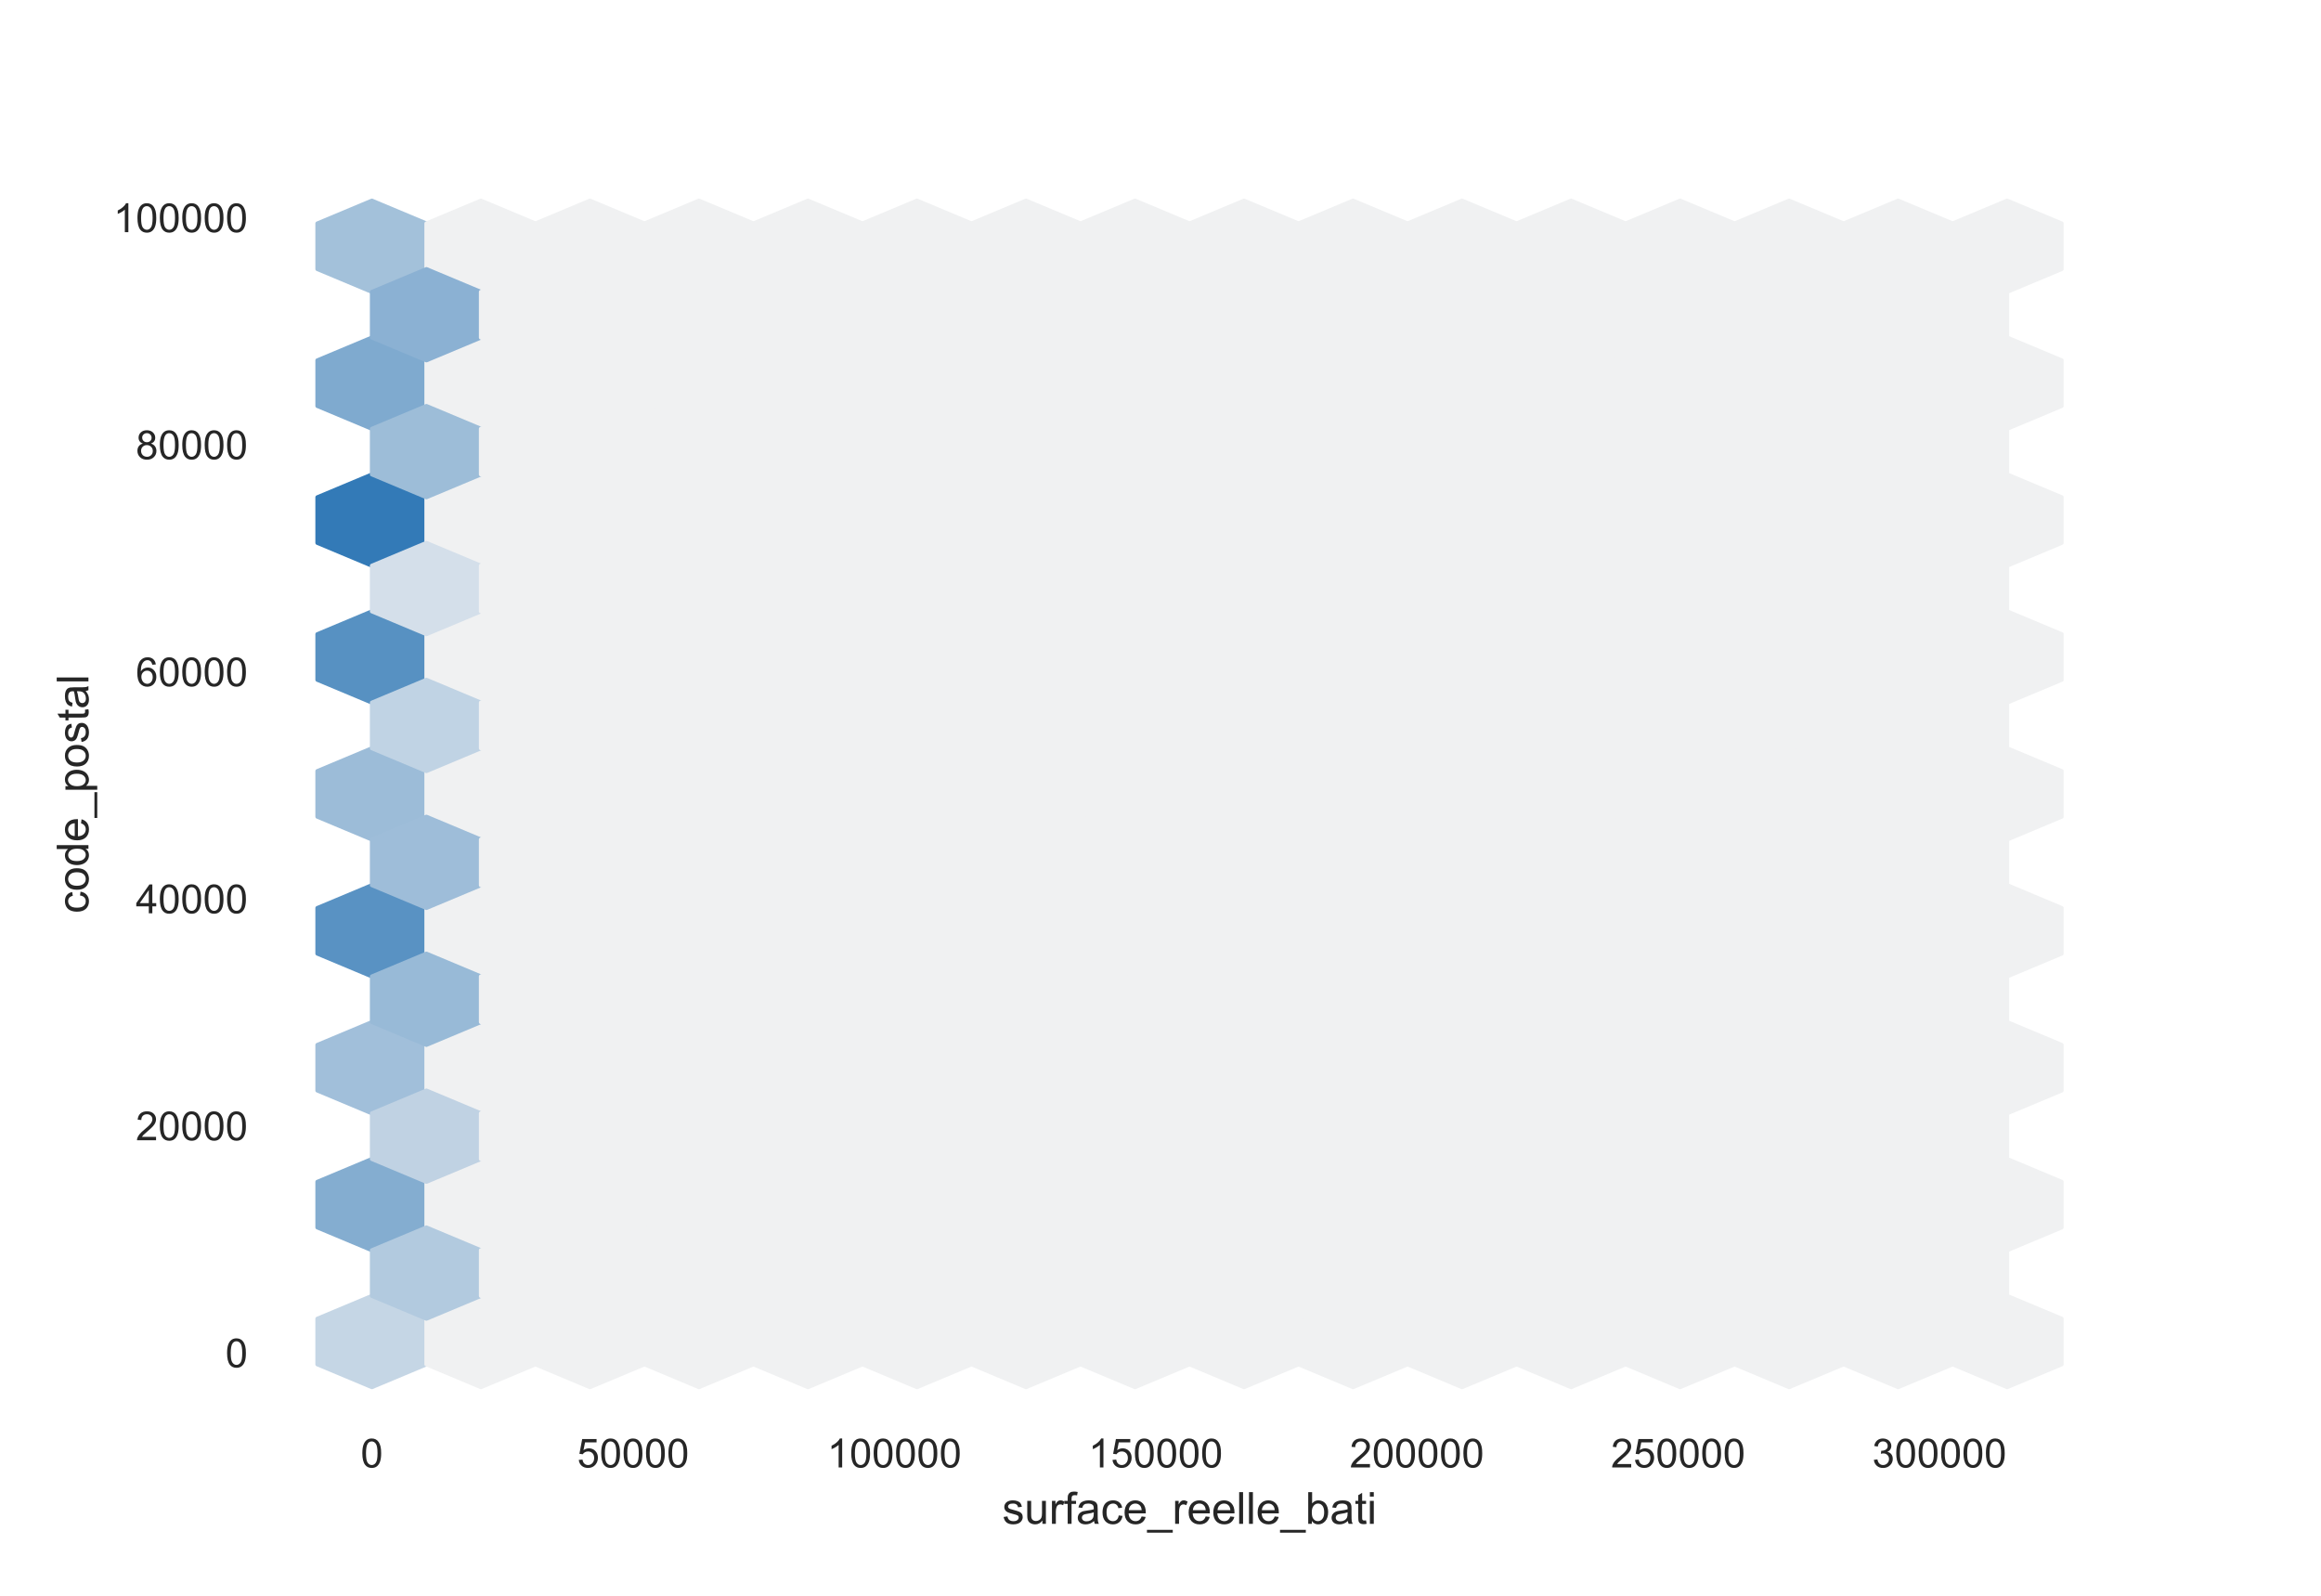 <?xml version="1.0" encoding="utf-8" standalone="no"?>
<!DOCTYPE svg PUBLIC "-//W3C//DTD SVG 1.1//EN"
  "http://www.w3.org/Graphics/SVG/1.1/DTD/svg11.dtd">
<!-- Created with matplotlib (https://matplotlib.org/) -->
<svg height="396pt" version="1.1" viewBox="0 0 576 396" width="576pt" xmlns="http://www.w3.org/2000/svg" xmlns:xlink="http://www.w3.org/1999/xlink">
 <defs>
  <style type="text/css">*{stroke-linecap:butt;stroke-linejoin:round;}</style>
 </defs>
 <g id="figure_1">
  <g id="patch_1">
   <path d="M 0 396 
L 576 396 
L 576 0 
L 0 0 
z
" style="fill:#ffffff;"/>
  </g>
  <g id="axes_1">
   <g id="patch_2">
    <path d="M 72 346.5 
L 518.4 346.5 
L 518.4 47.52 
L 72 47.52 
z
" style="fill:#ffffff;"/>
   </g>
   <g id="matplotlib.axis_1">
    <g id="xtick_1">
     <g id="text_1">
      <!-- 0 -->
      <g style="fill:#262626;" transform="translate(89.509 364.158)scale(0.1 -0.1)">
       <defs>
        <path d="M 4.156 35.297 
Q 4.156 48 6.766 55.734 
Q 9.375 63.484 14.516 67.672 
Q 19.672 71.875 27.484 71.875 
Q 33.25 71.875 37.594 69.547 
Q 41.938 67.234 44.766 62.859 
Q 47.609 58.5 49.219 52.219 
Q 50.828 45.953 50.828 35.297 
Q 50.828 22.703 48.234 14.969 
Q 45.656 7.234 40.5 3 
Q 35.359 -1.219 27.484 -1.219 
Q 17.141 -1.219 11.234 6.203 
Q 4.156 15.141 4.156 35.297 
z
M 13.188 35.297 
Q 13.188 17.672 17.312 11.828 
Q 21.438 6 27.484 6 
Q 33.547 6 37.672 11.859 
Q 41.797 17.719 41.797 35.297 
Q 41.797 52.984 37.672 58.781 
Q 33.547 64.594 27.391 64.594 
Q 21.344 64.594 17.719 59.469 
Q 13.188 52.938 13.188 35.297 
z
" id="ArialMT-48"/>
       </defs>
       <use xlink:href="#ArialMT-48"/>
      </g>
     </g>
    </g>
    <g id="xtick_2">
     <g id="text_2">
      <!-- 50000 -->
      <g style="fill:#262626;" transform="translate(143.223 364.158)scale(0.1 -0.1)">
       <defs>
        <path d="M 4.156 18.75 
L 13.375 19.531 
Q 14.406 12.797 18.141 9.391 
Q 21.875 6 27.156 6 
Q 33.5 6 37.891 10.781 
Q 42.281 15.578 42.281 23.484 
Q 42.281 31 38.062 35.344 
Q 33.844 39.703 27 39.703 
Q 22.75 39.703 19.328 37.766 
Q 15.922 35.844 13.969 32.766 
L 5.719 33.844 
L 12.641 70.609 
L 48.25 70.609 
L 48.25 62.203 
L 19.672 62.203 
L 15.828 42.969 
Q 22.266 47.469 29.344 47.469 
Q 38.719 47.469 45.156 40.969 
Q 51.609 34.469 51.609 24.266 
Q 51.609 14.547 45.953 7.469 
Q 39.062 -1.219 27.156 -1.219 
Q 17.391 -1.219 11.203 4.25 
Q 5.031 9.719 4.156 18.75 
z
" id="ArialMT-53"/>
       </defs>
       <use xlink:href="#ArialMT-53"/>
       <use x="55.615" xlink:href="#ArialMT-48"/>
       <use x="111.23" xlink:href="#ArialMT-48"/>
       <use x="166.846" xlink:href="#ArialMT-48"/>
       <use x="222.461" xlink:href="#ArialMT-48"/>
      </g>
     </g>
    </g>
    <g id="xtick_3">
     <g id="text_3">
      <!-- 100000 -->
      <g style="fill:#262626;" transform="translate(205.277 364.158)scale(0.1 -0.1)">
       <defs>
        <path d="M 37.25 0 
L 28.469 0 
L 28.469 56 
Q 25.297 52.984 20.141 49.953 
Q 14.984 46.922 10.891 45.406 
L 10.891 53.906 
Q 18.266 57.375 23.781 62.297 
Q 29.297 67.234 31.594 71.875 
L 37.25 71.875 
z
" id="ArialMT-49"/>
       </defs>
       <use xlink:href="#ArialMT-49"/>
       <use x="55.615" xlink:href="#ArialMT-48"/>
       <use x="111.23" xlink:href="#ArialMT-48"/>
       <use x="166.846" xlink:href="#ArialMT-48"/>
       <use x="222.461" xlink:href="#ArialMT-48"/>
       <use x="278.076" xlink:href="#ArialMT-48"/>
      </g>
     </g>
    </g>
    <g id="xtick_4">
     <g id="text_4">
      <!-- 150000 -->
      <g style="fill:#262626;" transform="translate(270.113 364.158)scale(0.1 -0.1)">
       <use xlink:href="#ArialMT-49"/>
       <use x="55.615" xlink:href="#ArialMT-53"/>
       <use x="111.23" xlink:href="#ArialMT-48"/>
       <use x="166.846" xlink:href="#ArialMT-48"/>
       <use x="222.461" xlink:href="#ArialMT-48"/>
       <use x="278.076" xlink:href="#ArialMT-48"/>
      </g>
     </g>
    </g>
    <g id="xtick_5">
     <g id="text_5">
      <!-- 200000 -->
      <g style="fill:#262626;" transform="translate(334.948 364.158)scale(0.1 -0.1)">
       <defs>
        <path d="M 50.344 8.453 
L 50.344 0 
L 3.031 0 
Q 2.938 3.172 4.047 6.109 
Q 5.859 10.938 9.828 15.625 
Q 13.812 20.312 21.344 26.469 
Q 33.016 36.031 37.109 41.625 
Q 41.219 47.219 41.219 52.203 
Q 41.219 57.422 37.469 61 
Q 33.734 64.594 27.734 64.594 
Q 21.391 64.594 17.578 60.781 
Q 13.766 56.984 13.719 50.25 
L 4.688 51.172 
Q 5.609 61.281 11.656 66.578 
Q 17.719 71.875 27.938 71.875 
Q 38.234 71.875 44.234 66.156 
Q 50.25 60.453 50.25 52 
Q 50.25 47.703 48.484 43.547 
Q 46.734 39.406 42.656 34.812 
Q 38.578 30.219 29.109 22.219 
Q 21.188 15.578 18.938 13.203 
Q 16.703 10.844 15.234 8.453 
z
" id="ArialMT-50"/>
       </defs>
       <use xlink:href="#ArialMT-50"/>
       <use x="55.615" xlink:href="#ArialMT-48"/>
       <use x="111.23" xlink:href="#ArialMT-48"/>
       <use x="166.846" xlink:href="#ArialMT-48"/>
       <use x="222.461" xlink:href="#ArialMT-48"/>
       <use x="278.076" xlink:href="#ArialMT-48"/>
      </g>
     </g>
    </g>
    <g id="xtick_6">
     <g id="text_6">
      <!-- 250000 -->
      <g style="fill:#262626;" transform="translate(399.783 364.158)scale(0.1 -0.1)">
       <use xlink:href="#ArialMT-50"/>
       <use x="55.615" xlink:href="#ArialMT-53"/>
       <use x="111.23" xlink:href="#ArialMT-48"/>
       <use x="166.846" xlink:href="#ArialMT-48"/>
       <use x="222.461" xlink:href="#ArialMT-48"/>
       <use x="278.076" xlink:href="#ArialMT-48"/>
      </g>
     </g>
    </g>
    <g id="xtick_7">
     <g id="text_7">
      <!-- 300000 -->
      <g style="fill:#262626;" transform="translate(464.618 364.158)scale(0.1 -0.1)">
       <defs>
        <path d="M 4.203 18.891 
L 12.984 20.062 
Q 14.5 12.594 18.141 9.297 
Q 21.781 6 27 6 
Q 33.203 6 37.469 10.297 
Q 41.75 14.594 41.75 20.953 
Q 41.75 27 37.797 30.922 
Q 33.844 34.859 27.734 34.859 
Q 25.25 34.859 21.531 33.891 
L 22.516 41.609 
Q 23.391 41.5 23.922 41.5 
Q 29.547 41.5 34.031 44.422 
Q 38.531 47.359 38.531 53.469 
Q 38.531 58.297 35.25 61.469 
Q 31.984 64.656 26.812 64.656 
Q 21.688 64.656 18.266 61.422 
Q 14.844 58.203 13.875 51.766 
L 5.078 53.328 
Q 6.688 62.156 12.391 67.016 
Q 18.109 71.875 26.609 71.875 
Q 32.469 71.875 37.391 69.359 
Q 42.328 66.844 44.938 62.5 
Q 47.562 58.156 47.562 53.266 
Q 47.562 48.641 45.062 44.828 
Q 42.578 41.016 37.703 38.766 
Q 44.047 37.312 47.562 32.688 
Q 51.078 28.078 51.078 21.141 
Q 51.078 11.766 44.234 5.25 
Q 37.406 -1.266 26.953 -1.266 
Q 17.531 -1.266 11.297 4.344 
Q 5.078 9.969 4.203 18.891 
z
" id="ArialMT-51"/>
       </defs>
       <use xlink:href="#ArialMT-51"/>
       <use x="55.615" xlink:href="#ArialMT-48"/>
       <use x="111.23" xlink:href="#ArialMT-48"/>
       <use x="166.846" xlink:href="#ArialMT-48"/>
       <use x="222.461" xlink:href="#ArialMT-48"/>
       <use x="278.076" xlink:href="#ArialMT-48"/>
      </g>
     </g>
    </g>
    <g id="text_8">
     <!-- surface_reelle_bati -->
     <g style="fill:#262626;" transform="translate(248.73 378.153)scale(0.11 -0.11)">
      <defs>
       <path d="M 3.078 15.484 
L 11.766 16.844 
Q 12.5 11.625 15.844 8.844 
Q 19.188 6.062 25.203 6.062 
Q 31.25 6.062 34.172 8.516 
Q 37.109 10.984 37.109 14.312 
Q 37.109 17.281 34.516 19 
Q 32.719 20.172 25.531 21.969 
Q 15.875 24.422 12.141 26.203 
Q 8.406 27.984 6.469 31.125 
Q 4.547 34.281 4.547 38.094 
Q 4.547 41.547 6.125 44.5 
Q 7.719 47.469 10.453 49.422 
Q 12.5 50.922 16.031 51.969 
Q 19.578 53.031 23.641 53.031 
Q 29.734 53.031 34.344 51.266 
Q 38.969 49.516 41.156 46.5 
Q 43.359 43.5 44.188 38.484 
L 35.594 37.312 
Q 35.016 41.312 32.203 43.547 
Q 29.391 45.797 24.266 45.797 
Q 18.219 45.797 15.625 43.797 
Q 13.031 41.797 13.031 39.109 
Q 13.031 37.406 14.109 36.031 
Q 15.188 34.625 17.484 33.688 
Q 18.797 33.203 25.25 31.453 
Q 34.578 28.953 38.25 27.359 
Q 41.938 25.781 44.031 22.75 
Q 46.141 19.734 46.141 15.234 
Q 46.141 10.844 43.578 6.953 
Q 41.016 3.078 36.172 0.953 
Q 31.344 -1.172 25.25 -1.172 
Q 15.141 -1.172 9.844 3.031 
Q 4.547 7.234 3.078 15.484 
z
" id="ArialMT-115"/>
       <path d="M 40.578 0 
L 40.578 7.625 
Q 34.516 -1.172 24.125 -1.172 
Q 19.531 -1.172 15.547 0.578 
Q 11.578 2.344 9.641 5 
Q 7.719 7.672 6.938 11.531 
Q 6.391 14.109 6.391 19.734 
L 6.391 51.859 
L 15.188 51.859 
L 15.188 23.094 
Q 15.188 16.219 15.719 13.812 
Q 16.547 10.359 19.234 8.375 
Q 21.922 6.391 25.875 6.391 
Q 29.828 6.391 33.297 8.422 
Q 36.766 10.453 38.203 13.938 
Q 39.656 17.438 39.656 24.078 
L 39.656 51.859 
L 48.438 51.859 
L 48.438 0 
z
" id="ArialMT-117"/>
       <path d="M 6.5 0 
L 6.5 51.859 
L 14.406 51.859 
L 14.406 44 
Q 17.438 49.516 20 51.266 
Q 22.562 53.031 25.641 53.031 
Q 30.078 53.031 34.672 50.203 
L 31.641 42.047 
Q 28.422 43.953 25.203 43.953 
Q 22.312 43.953 20.016 42.219 
Q 17.719 40.484 16.75 37.406 
Q 15.281 32.719 15.281 27.156 
L 15.281 0 
z
" id="ArialMT-114"/>
       <path d="M 8.688 0 
L 8.688 45.016 
L 0.922 45.016 
L 0.922 51.859 
L 8.688 51.859 
L 8.688 57.375 
Q 8.688 62.594 9.625 65.141 
Q 10.891 68.562 14.078 70.672 
Q 17.281 72.797 23.047 72.797 
Q 26.766 72.797 31.25 71.922 
L 29.938 64.266 
Q 27.203 64.75 24.75 64.75 
Q 20.75 64.75 19.094 63.031 
Q 17.438 61.328 17.438 56.641 
L 17.438 51.859 
L 27.547 51.859 
L 27.547 45.016 
L 17.438 45.016 
L 17.438 0 
z
" id="ArialMT-102"/>
       <path d="M 40.438 6.391 
Q 35.547 2.25 31.031 0.531 
Q 26.516 -1.172 21.344 -1.172 
Q 12.797 -1.172 8.203 3 
Q 3.609 7.172 3.609 13.672 
Q 3.609 17.484 5.344 20.625 
Q 7.078 23.781 9.891 25.688 
Q 12.703 27.594 16.219 28.562 
Q 18.797 29.25 24.031 29.891 
Q 34.672 31.156 39.703 32.906 
Q 39.75 34.719 39.75 35.203 
Q 39.75 40.578 37.25 42.781 
Q 33.891 45.75 27.25 45.75 
Q 21.047 45.75 18.094 43.578 
Q 15.141 41.406 13.719 35.891 
L 5.125 37.062 
Q 6.297 42.578 8.984 45.969 
Q 11.672 49.359 16.75 51.188 
Q 21.828 53.031 28.516 53.031 
Q 35.156 53.031 39.297 51.469 
Q 43.453 49.906 45.406 47.531 
Q 47.359 45.172 48.141 41.547 
Q 48.578 39.312 48.578 33.453 
L 48.578 21.734 
Q 48.578 9.469 49.141 6.219 
Q 49.703 2.984 51.375 0 
L 42.188 0 
Q 40.828 2.734 40.438 6.391 
z
M 39.703 26.031 
Q 34.906 24.078 25.344 22.703 
Q 19.922 21.922 17.672 20.938 
Q 15.438 19.969 14.203 18.094 
Q 12.984 16.219 12.984 13.922 
Q 12.984 10.406 15.641 8.062 
Q 18.312 5.719 23.438 5.719 
Q 28.516 5.719 32.469 7.938 
Q 36.422 10.156 38.281 14.016 
Q 39.703 17 39.703 22.797 
z
" id="ArialMT-97"/>
       <path d="M 40.438 19 
L 49.078 17.875 
Q 47.656 8.938 41.812 3.875 
Q 35.984 -1.172 27.484 -1.172 
Q 16.844 -1.172 10.375 5.781 
Q 3.906 12.75 3.906 25.734 
Q 3.906 34.125 6.688 40.422 
Q 9.469 46.734 15.156 49.875 
Q 20.844 53.031 27.547 53.031 
Q 35.984 53.031 41.359 48.75 
Q 46.734 44.484 48.25 36.625 
L 39.703 35.297 
Q 38.484 40.531 35.375 43.156 
Q 32.281 45.797 27.875 45.797 
Q 21.234 45.797 17.078 41.031 
Q 12.938 36.281 12.938 25.984 
Q 12.938 15.531 16.938 10.797 
Q 20.953 6.062 27.391 6.062 
Q 32.562 6.062 36.031 9.234 
Q 39.5 12.406 40.438 19 
z
" id="ArialMT-99"/>
       <path d="M 42.094 16.703 
L 51.172 15.578 
Q 49.031 7.625 43.219 3.219 
Q 37.406 -1.172 28.375 -1.172 
Q 17 -1.172 10.328 5.828 
Q 3.656 12.844 3.656 25.484 
Q 3.656 38.578 10.391 45.797 
Q 17.141 53.031 27.875 53.031 
Q 38.281 53.031 44.875 45.953 
Q 51.469 38.875 51.469 26.031 
Q 51.469 25.25 51.422 23.688 
L 12.75 23.688 
Q 13.234 15.141 17.578 10.594 
Q 21.922 6.062 28.422 6.062 
Q 33.25 6.062 36.672 8.594 
Q 40.094 11.141 42.094 16.703 
z
M 13.234 30.906 
L 42.188 30.906 
Q 41.609 37.453 38.875 40.719 
Q 34.672 45.797 27.984 45.797 
Q 21.922 45.797 17.797 41.75 
Q 13.672 37.703 13.234 30.906 
z
" id="ArialMT-101"/>
       <path d="M -1.516 -19.875 
L -1.516 -13.531 
L 56.734 -13.531 
L 56.734 -19.875 
z
" id="ArialMT-95"/>
       <path d="M 6.391 0 
L 6.391 71.578 
L 15.188 71.578 
L 15.188 0 
z
" id="ArialMT-108"/>
       <path d="M 14.703 0 
L 6.547 0 
L 6.547 71.578 
L 15.328 71.578 
L 15.328 46.047 
Q 20.906 53.031 29.547 53.031 
Q 34.328 53.031 38.594 51.094 
Q 42.875 49.172 45.625 45.672 
Q 48.391 42.188 49.953 37.25 
Q 51.516 32.328 51.516 26.703 
Q 51.516 13.375 44.922 6.094 
Q 38.328 -1.172 29.109 -1.172 
Q 19.922 -1.172 14.703 6.5 
z
M 14.594 26.312 
Q 14.594 17 17.141 12.844 
Q 21.297 6.062 28.375 6.062 
Q 34.125 6.062 38.328 11.062 
Q 42.531 16.062 42.531 25.984 
Q 42.531 36.141 38.5 40.969 
Q 34.469 45.797 28.766 45.797 
Q 23 45.797 18.797 40.797 
Q 14.594 35.797 14.594 26.312 
z
" id="ArialMT-98"/>
       <path d="M 25.781 7.859 
L 27.047 0.094 
Q 23.344 -0.688 20.406 -0.688 
Q 15.625 -0.688 12.984 0.828 
Q 10.359 2.344 9.281 4.812 
Q 8.203 7.281 8.203 15.188 
L 8.203 45.016 
L 1.766 45.016 
L 1.766 51.859 
L 8.203 51.859 
L 8.203 64.703 
L 16.938 69.969 
L 16.938 51.859 
L 25.781 51.859 
L 25.781 45.016 
L 16.938 45.016 
L 16.938 14.703 
Q 16.938 10.938 17.406 9.859 
Q 17.875 8.797 18.922 8.156 
Q 19.969 7.516 21.922 7.516 
Q 23.391 7.516 25.781 7.859 
z
" id="ArialMT-116"/>
       <path d="M 6.641 61.469 
L 6.641 71.578 
L 15.438 71.578 
L 15.438 61.469 
z
M 6.641 0 
L 6.641 51.859 
L 15.438 51.859 
L 15.438 0 
z
" id="ArialMT-105"/>
      </defs>
      <use xlink:href="#ArialMT-115"/>
      <use x="50" xlink:href="#ArialMT-117"/>
      <use x="105.615" xlink:href="#ArialMT-114"/>
      <use x="138.916" xlink:href="#ArialMT-102"/>
      <use x="166.699" xlink:href="#ArialMT-97"/>
      <use x="222.314" xlink:href="#ArialMT-99"/>
      <use x="272.314" xlink:href="#ArialMT-101"/>
      <use x="327.93" xlink:href="#ArialMT-95"/>
      <use x="383.545" xlink:href="#ArialMT-114"/>
      <use x="416.846" xlink:href="#ArialMT-101"/>
      <use x="472.461" xlink:href="#ArialMT-101"/>
      <use x="528.076" xlink:href="#ArialMT-108"/>
      <use x="550.293" xlink:href="#ArialMT-108"/>
      <use x="572.51" xlink:href="#ArialMT-101"/>
      <use x="628.125" xlink:href="#ArialMT-95"/>
      <use x="683.74" xlink:href="#ArialMT-98"/>
      <use x="739.355" xlink:href="#ArialMT-97"/>
      <use x="794.971" xlink:href="#ArialMT-116"/>
      <use x="822.754" xlink:href="#ArialMT-105"/>
     </g>
    </g>
   </g>
   <g id="matplotlib.axis_2">
    <g id="ytick_1">
     <g id="text_9">
      <!-- 0 -->
      <g style="fill:#262626;" transform="translate(55.939 339.306)scale(0.1 -0.1)">
       <use xlink:href="#ArialMT-48"/>
      </g>
     </g>
    </g>
    <g id="ytick_2">
     <g id="text_10">
      <!-- 20000 -->
      <g style="fill:#262626;" transform="translate(33.695 282.968)scale(0.1 -0.1)">
       <use xlink:href="#ArialMT-50"/>
       <use x="55.615" xlink:href="#ArialMT-48"/>
       <use x="111.23" xlink:href="#ArialMT-48"/>
       <use x="166.846" xlink:href="#ArialMT-48"/>
       <use x="222.461" xlink:href="#ArialMT-48"/>
      </g>
     </g>
    </g>
    <g id="ytick_3">
     <g id="text_11">
      <!-- 40000 -->
      <g style="fill:#262626;" transform="translate(33.695 226.631)scale(0.1 -0.1)">
       <defs>
        <path d="M 32.328 0 
L 32.328 17.141 
L 1.266 17.141 
L 1.266 25.203 
L 33.938 71.578 
L 41.109 71.578 
L 41.109 25.203 
L 50.781 25.203 
L 50.781 17.141 
L 41.109 17.141 
L 41.109 0 
z
M 32.328 25.203 
L 32.328 57.469 
L 9.906 25.203 
z
" id="ArialMT-52"/>
       </defs>
       <use xlink:href="#ArialMT-52"/>
       <use x="55.615" xlink:href="#ArialMT-48"/>
       <use x="111.23" xlink:href="#ArialMT-48"/>
       <use x="166.846" xlink:href="#ArialMT-48"/>
       <use x="222.461" xlink:href="#ArialMT-48"/>
      </g>
     </g>
    </g>
    <g id="ytick_4">
     <g id="text_12">
      <!-- 60000 -->
      <g style="fill:#262626;" transform="translate(33.695 170.293)scale(0.1 -0.1)">
       <defs>
        <path d="M 49.75 54.047 
L 41.016 53.375 
Q 39.844 58.547 37.703 60.891 
Q 34.125 64.656 28.906 64.656 
Q 24.703 64.656 21.531 62.312 
Q 17.391 59.281 14.984 53.469 
Q 12.594 47.656 12.5 36.922 
Q 15.672 41.75 20.266 44.094 
Q 24.859 46.438 29.891 46.438 
Q 38.672 46.438 44.844 39.969 
Q 51.031 33.5 51.031 23.25 
Q 51.031 16.5 48.125 10.719 
Q 45.219 4.938 40.141 1.859 
Q 35.062 -1.219 28.609 -1.219 
Q 17.625 -1.219 10.688 6.859 
Q 3.766 14.938 3.766 33.5 
Q 3.766 54.25 11.422 63.672 
Q 18.109 71.875 29.438 71.875 
Q 37.891 71.875 43.281 67.141 
Q 48.688 62.406 49.75 54.047 
z
M 13.875 23.188 
Q 13.875 18.656 15.797 14.5 
Q 17.719 10.359 21.188 8.172 
Q 24.656 6 28.469 6 
Q 34.031 6 38.031 10.484 
Q 42.047 14.984 42.047 22.703 
Q 42.047 30.125 38.078 34.391 
Q 34.125 38.672 28.125 38.672 
Q 22.172 38.672 18.016 34.391 
Q 13.875 30.125 13.875 23.188 
z
" id="ArialMT-54"/>
       </defs>
       <use xlink:href="#ArialMT-54"/>
       <use x="55.615" xlink:href="#ArialMT-48"/>
       <use x="111.23" xlink:href="#ArialMT-48"/>
       <use x="166.846" xlink:href="#ArialMT-48"/>
       <use x="222.461" xlink:href="#ArialMT-48"/>
      </g>
     </g>
    </g>
    <g id="ytick_5">
     <g id="text_13">
      <!-- 80000 -->
      <g style="fill:#262626;" transform="translate(33.695 113.956)scale(0.1 -0.1)">
       <defs>
        <path d="M 17.672 38.812 
Q 12.203 40.828 9.562 44.531 
Q 6.938 48.25 6.938 53.422 
Q 6.938 61.234 12.547 66.547 
Q 18.172 71.875 27.484 71.875 
Q 36.859 71.875 42.578 66.422 
Q 48.297 60.984 48.297 53.172 
Q 48.297 48.188 45.672 44.5 
Q 43.062 40.828 37.75 38.812 
Q 44.344 36.672 47.781 31.875 
Q 51.219 27.094 51.219 20.453 
Q 51.219 11.281 44.719 5.031 
Q 38.234 -1.219 27.641 -1.219 
Q 17.047 -1.219 10.547 5.047 
Q 4.047 11.328 4.047 20.703 
Q 4.047 27.688 7.594 32.391 
Q 11.141 37.109 17.672 38.812 
z
M 15.922 53.719 
Q 15.922 48.641 19.188 45.406 
Q 22.469 42.188 27.688 42.188 
Q 32.766 42.188 36.016 45.375 
Q 39.266 48.578 39.266 53.219 
Q 39.266 58.062 35.906 61.359 
Q 32.562 64.656 27.594 64.656 
Q 22.562 64.656 19.234 61.422 
Q 15.922 58.203 15.922 53.719 
z
M 13.094 20.656 
Q 13.094 16.891 14.875 13.375 
Q 16.656 9.859 20.172 7.922 
Q 23.688 6 27.734 6 
Q 34.031 6 38.125 10.047 
Q 42.234 14.109 42.234 20.359 
Q 42.234 26.703 38.016 30.859 
Q 33.797 35.016 27.438 35.016 
Q 21.234 35.016 17.156 30.906 
Q 13.094 26.812 13.094 20.656 
z
" id="ArialMT-56"/>
       </defs>
       <use xlink:href="#ArialMT-56"/>
       <use x="55.615" xlink:href="#ArialMT-48"/>
       <use x="111.23" xlink:href="#ArialMT-48"/>
       <use x="166.846" xlink:href="#ArialMT-48"/>
       <use x="222.461" xlink:href="#ArialMT-48"/>
      </g>
     </g>
    </g>
    <g id="ytick_6">
     <g id="text_14">
      <!-- 100000 -->
      <g style="fill:#262626;" transform="translate(28.134 57.619)scale(0.1 -0.1)">
       <use xlink:href="#ArialMT-49"/>
       <use x="55.615" xlink:href="#ArialMT-48"/>
       <use x="111.23" xlink:href="#ArialMT-48"/>
       <use x="166.846" xlink:href="#ArialMT-48"/>
       <use x="222.461" xlink:href="#ArialMT-48"/>
       <use x="278.076" xlink:href="#ArialMT-48"/>
      </g>
     </g>
    </g>
    <g id="text_15">
     <!-- code_postal -->
     <g style="fill:#262626;" transform="translate(21.948 226.67)rotate(-90)scale(0.11 -0.11)">
      <defs>
       <path d="M 3.328 25.922 
Q 3.328 40.328 11.328 47.266 
Q 18.016 53.031 27.641 53.031 
Q 38.328 53.031 45.109 46.016 
Q 51.906 39.016 51.906 26.656 
Q 51.906 16.656 48.906 10.906 
Q 45.906 5.172 40.156 2 
Q 34.422 -1.172 27.641 -1.172 
Q 16.75 -1.172 10.031 5.812 
Q 3.328 12.797 3.328 25.922 
z
M 12.359 25.922 
Q 12.359 15.969 16.703 11.016 
Q 21.047 6.062 27.641 6.062 
Q 34.188 6.062 38.531 11.031 
Q 42.875 16.016 42.875 26.219 
Q 42.875 35.844 38.5 40.797 
Q 34.125 45.75 27.641 45.75 
Q 21.047 45.75 16.703 40.812 
Q 12.359 35.891 12.359 25.922 
z
" id="ArialMT-111"/>
       <path d="M 40.234 0 
L 40.234 6.547 
Q 35.297 -1.172 25.734 -1.172 
Q 19.531 -1.172 14.328 2.25 
Q 9.125 5.672 6.266 11.797 
Q 3.422 17.922 3.422 25.875 
Q 3.422 33.641 6 39.969 
Q 8.594 46.297 13.766 49.656 
Q 18.953 53.031 25.344 53.031 
Q 30.031 53.031 33.688 51.047 
Q 37.359 49.078 39.656 45.906 
L 39.656 71.578 
L 48.391 71.578 
L 48.391 0 
z
M 12.453 25.875 
Q 12.453 15.922 16.641 10.984 
Q 20.844 6.062 26.562 6.062 
Q 32.328 6.062 36.344 10.766 
Q 40.375 15.484 40.375 25.141 
Q 40.375 35.797 36.266 40.766 
Q 32.172 45.75 26.172 45.75 
Q 20.312 45.75 16.375 40.969 
Q 12.453 36.188 12.453 25.875 
z
" id="ArialMT-100"/>
       <path d="M 6.594 -19.875 
L 6.594 51.859 
L 14.594 51.859 
L 14.594 45.125 
Q 17.438 49.078 21 51.047 
Q 24.562 53.031 29.641 53.031 
Q 36.281 53.031 41.359 49.609 
Q 46.438 46.188 49.016 39.953 
Q 51.609 33.734 51.609 26.312 
Q 51.609 18.359 48.75 11.984 
Q 45.906 5.609 40.453 2.219 
Q 35.016 -1.172 29 -1.172 
Q 24.609 -1.172 21.109 0.688 
Q 17.625 2.547 15.375 5.375 
L 15.375 -19.875 
z
M 14.547 25.641 
Q 14.547 15.625 18.594 10.844 
Q 22.656 6.062 28.422 6.062 
Q 34.281 6.062 38.453 11.016 
Q 42.625 15.969 42.625 26.375 
Q 42.625 36.281 38.547 41.203 
Q 34.469 46.141 28.812 46.141 
Q 23.188 46.141 18.859 40.891 
Q 14.547 35.641 14.547 25.641 
z
" id="ArialMT-112"/>
      </defs>
      <use xlink:href="#ArialMT-99"/>
      <use x="50" xlink:href="#ArialMT-111"/>
      <use x="105.615" xlink:href="#ArialMT-100"/>
      <use x="161.23" xlink:href="#ArialMT-101"/>
      <use x="216.846" xlink:href="#ArialMT-95"/>
      <use x="272.461" xlink:href="#ArialMT-112"/>
      <use x="328.076" xlink:href="#ArialMT-111"/>
      <use x="383.691" xlink:href="#ArialMT-115"/>
      <use x="433.691" xlink:href="#ArialMT-116"/>
      <use x="461.475" xlink:href="#ArialMT-97"/>
      <use x="517.09" xlink:href="#ArialMT-108"/>
     </g>
    </g>
   </g>
   <g id="PolyCollection_1">
    <defs>
     <path d="M 105.817 -54.611 
L 105.817 -65.936 
L 92.29 -71.598 
L 78.762 -65.936 
L 78.762 -54.611 
L 92.29 -48.948 
z
" id="C0_0_4501046bee"/>
    </defs>
    <g clip-path="url(#p150ce96737)">
     <use style="fill:#c5d6e5;stroke:#c5d6e5;" x="0.001" xlink:href="#C0_0_4501046bee" y="393.183"/>
    </g>
    <g clip-path="url(#p150ce96737)">
     <use style="fill:#84add0;stroke:#84add0;" x="0.001" xlink:href="#C0_0_4501046bee" y="359.208"/>
    </g>
    <g clip-path="url(#p150ce96737)">
     <use style="fill:#a1bfda;stroke:#a1bfda;" x="0.001" xlink:href="#C0_0_4501046bee" y="325.233"/>
    </g>
    <g clip-path="url(#p150ce96737)">
     <use style="fill:#5992c3;stroke:#5992c3;" x="0.001" xlink:href="#C0_0_4501046bee" y="291.258"/>
    </g>
    <g clip-path="url(#p150ce96737)">
     <use style="fill:#9cbcd8;stroke:#9cbcd8;" x="0.001" xlink:href="#C0_0_4501046bee" y="257.283"/>
    </g>
    <g clip-path="url(#p150ce96737)">
     <use style="fill:#5791c2;stroke:#5791c2;" x="0.001" xlink:href="#C0_0_4501046bee" y="223.308"/>
    </g>
    <g clip-path="url(#p150ce96737)">
     <use style="fill:#337ab7;stroke:#337ab7;" x="0.001" xlink:href="#C0_0_4501046bee" y="189.333"/>
    </g>
    <g clip-path="url(#p150ce96737)">
     <use style="fill:#7faacf;stroke:#7faacf;" x="0.001" xlink:href="#C0_0_4501046bee" y="155.358"/>
    </g>
    <g clip-path="url(#p150ce96737)">
     <use style="fill:#a3c1da;stroke:#a3c1da;" x="0.001" xlink:href="#C0_0_4501046bee" y="121.383"/>
    </g>
    <g clip-path="url(#p150ce96737)">
     <use style="fill:#f0f1f2;stroke:#f0f1f2;" x="27.056" xlink:href="#C0_0_4501046bee" y="393.183"/>
    </g>
    <g clip-path="url(#p150ce96737)">
     <use style="fill:#f0f1f2;stroke:#f0f1f2;" x="27.056" xlink:href="#C0_0_4501046bee" y="359.208"/>
    </g>
    <g clip-path="url(#p150ce96737)">
     <use style="fill:#f0f1f2;stroke:#f0f1f2;" x="27.056" xlink:href="#C0_0_4501046bee" y="325.233"/>
    </g>
    <g clip-path="url(#p150ce96737)">
     <use style="fill:#f0f1f2;stroke:#f0f1f2;" x="27.056" xlink:href="#C0_0_4501046bee" y="291.258"/>
    </g>
    <g clip-path="url(#p150ce96737)">
     <use style="fill:#f0f1f2;stroke:#f0f1f2;" x="27.056" xlink:href="#C0_0_4501046bee" y="257.283"/>
    </g>
    <g clip-path="url(#p150ce96737)">
     <use style="fill:#f0f1f2;stroke:#f0f1f2;" x="27.056" xlink:href="#C0_0_4501046bee" y="223.308"/>
    </g>
    <g clip-path="url(#p150ce96737)">
     <use style="fill:#f0f1f2;stroke:#f0f1f2;" x="27.056" xlink:href="#C0_0_4501046bee" y="189.333"/>
    </g>
    <g clip-path="url(#p150ce96737)">
     <use style="fill:#f0f1f2;stroke:#f0f1f2;" x="27.056" xlink:href="#C0_0_4501046bee" y="155.358"/>
    </g>
    <g clip-path="url(#p150ce96737)">
     <use style="fill:#f0f1f2;stroke:#f0f1f2;" x="27.056" xlink:href="#C0_0_4501046bee" y="121.383"/>
    </g>
    <g clip-path="url(#p150ce96737)">
     <use style="fill:#f0f1f2;stroke:#f0f1f2;" x="54.11" xlink:href="#C0_0_4501046bee" y="393.183"/>
    </g>
    <g clip-path="url(#p150ce96737)">
     <use style="fill:#f0f1f2;stroke:#f0f1f2;" x="54.11" xlink:href="#C0_0_4501046bee" y="359.208"/>
    </g>
    <g clip-path="url(#p150ce96737)">
     <use style="fill:#f0f1f2;stroke:#f0f1f2;" x="54.11" xlink:href="#C0_0_4501046bee" y="325.233"/>
    </g>
    <g clip-path="url(#p150ce96737)">
     <use style="fill:#f0f1f2;stroke:#f0f1f2;" x="54.11" xlink:href="#C0_0_4501046bee" y="291.258"/>
    </g>
    <g clip-path="url(#p150ce96737)">
     <use style="fill:#f0f1f2;stroke:#f0f1f2;" x="54.11" xlink:href="#C0_0_4501046bee" y="257.283"/>
    </g>
    <g clip-path="url(#p150ce96737)">
     <use style="fill:#f0f1f2;stroke:#f0f1f2;" x="54.11" xlink:href="#C0_0_4501046bee" y="223.308"/>
    </g>
    <g clip-path="url(#p150ce96737)">
     <use style="fill:#f0f1f2;stroke:#f0f1f2;" x="54.11" xlink:href="#C0_0_4501046bee" y="189.333"/>
    </g>
    <g clip-path="url(#p150ce96737)">
     <use style="fill:#f0f1f2;stroke:#f0f1f2;" x="54.11" xlink:href="#C0_0_4501046bee" y="155.358"/>
    </g>
    <g clip-path="url(#p150ce96737)">
     <use style="fill:#f0f1f2;stroke:#f0f1f2;" x="54.11" xlink:href="#C0_0_4501046bee" y="121.383"/>
    </g>
    <g clip-path="url(#p150ce96737)">
     <use style="fill:#f0f1f2;stroke:#f0f1f2;" x="81.165" xlink:href="#C0_0_4501046bee" y="393.183"/>
    </g>
    <g clip-path="url(#p150ce96737)">
     <use style="fill:#f0f1f2;stroke:#f0f1f2;" x="81.165" xlink:href="#C0_0_4501046bee" y="359.208"/>
    </g>
    <g clip-path="url(#p150ce96737)">
     <use style="fill:#f0f1f2;stroke:#f0f1f2;" x="81.165" xlink:href="#C0_0_4501046bee" y="325.233"/>
    </g>
    <g clip-path="url(#p150ce96737)">
     <use style="fill:#f0f1f2;stroke:#f0f1f2;" x="81.165" xlink:href="#C0_0_4501046bee" y="291.258"/>
    </g>
    <g clip-path="url(#p150ce96737)">
     <use style="fill:#f0f1f2;stroke:#f0f1f2;" x="81.165" xlink:href="#C0_0_4501046bee" y="257.283"/>
    </g>
    <g clip-path="url(#p150ce96737)">
     <use style="fill:#f0f1f2;stroke:#f0f1f2;" x="81.165" xlink:href="#C0_0_4501046bee" y="223.308"/>
    </g>
    <g clip-path="url(#p150ce96737)">
     <use style="fill:#f0f1f2;stroke:#f0f1f2;" x="81.165" xlink:href="#C0_0_4501046bee" y="189.333"/>
    </g>
    <g clip-path="url(#p150ce96737)">
     <use style="fill:#f0f1f2;stroke:#f0f1f2;" x="81.165" xlink:href="#C0_0_4501046bee" y="155.358"/>
    </g>
    <g clip-path="url(#p150ce96737)">
     <use style="fill:#f0f1f2;stroke:#f0f1f2;" x="81.165" xlink:href="#C0_0_4501046bee" y="121.383"/>
    </g>
    <g clip-path="url(#p150ce96737)">
     <use style="fill:#f0f1f2;stroke:#f0f1f2;" x="108.219" xlink:href="#C0_0_4501046bee" y="393.183"/>
    </g>
    <g clip-path="url(#p150ce96737)">
     <use style="fill:#f0f1f2;stroke:#f0f1f2;" x="108.219" xlink:href="#C0_0_4501046bee" y="359.208"/>
    </g>
    <g clip-path="url(#p150ce96737)">
     <use style="fill:#f0f1f2;stroke:#f0f1f2;" x="108.219" xlink:href="#C0_0_4501046bee" y="325.233"/>
    </g>
    <g clip-path="url(#p150ce96737)">
     <use style="fill:#f0f1f2;stroke:#f0f1f2;" x="108.219" xlink:href="#C0_0_4501046bee" y="291.258"/>
    </g>
    <g clip-path="url(#p150ce96737)">
     <use style="fill:#f0f1f2;stroke:#f0f1f2;" x="108.219" xlink:href="#C0_0_4501046bee" y="257.283"/>
    </g>
    <g clip-path="url(#p150ce96737)">
     <use style="fill:#f0f1f2;stroke:#f0f1f2;" x="108.219" xlink:href="#C0_0_4501046bee" y="223.308"/>
    </g>
    <g clip-path="url(#p150ce96737)">
     <use style="fill:#f0f1f2;stroke:#f0f1f2;" x="108.219" xlink:href="#C0_0_4501046bee" y="189.333"/>
    </g>
    <g clip-path="url(#p150ce96737)">
     <use style="fill:#f0f1f2;stroke:#f0f1f2;" x="108.219" xlink:href="#C0_0_4501046bee" y="155.358"/>
    </g>
    <g clip-path="url(#p150ce96737)">
     <use style="fill:#f0f1f2;stroke:#f0f1f2;" x="108.219" xlink:href="#C0_0_4501046bee" y="121.383"/>
    </g>
    <g clip-path="url(#p150ce96737)">
     <use style="fill:#f0f1f2;stroke:#f0f1f2;" x="135.274" xlink:href="#C0_0_4501046bee" y="393.183"/>
    </g>
    <g clip-path="url(#p150ce96737)">
     <use style="fill:#f0f1f2;stroke:#f0f1f2;" x="135.274" xlink:href="#C0_0_4501046bee" y="359.208"/>
    </g>
    <g clip-path="url(#p150ce96737)">
     <use style="fill:#f0f1f2;stroke:#f0f1f2;" x="135.274" xlink:href="#C0_0_4501046bee" y="325.233"/>
    </g>
    <g clip-path="url(#p150ce96737)">
     <use style="fill:#f0f1f2;stroke:#f0f1f2;" x="135.274" xlink:href="#C0_0_4501046bee" y="291.258"/>
    </g>
    <g clip-path="url(#p150ce96737)">
     <use style="fill:#f0f1f2;stroke:#f0f1f2;" x="135.274" xlink:href="#C0_0_4501046bee" y="257.283"/>
    </g>
    <g clip-path="url(#p150ce96737)">
     <use style="fill:#f0f1f2;stroke:#f0f1f2;" x="135.274" xlink:href="#C0_0_4501046bee" y="223.308"/>
    </g>
    <g clip-path="url(#p150ce96737)">
     <use style="fill:#f0f1f2;stroke:#f0f1f2;" x="135.274" xlink:href="#C0_0_4501046bee" y="189.333"/>
    </g>
    <g clip-path="url(#p150ce96737)">
     <use style="fill:#f0f1f2;stroke:#f0f1f2;" x="135.274" xlink:href="#C0_0_4501046bee" y="155.358"/>
    </g>
    <g clip-path="url(#p150ce96737)">
     <use style="fill:#f0f1f2;stroke:#f0f1f2;" x="135.274" xlink:href="#C0_0_4501046bee" y="121.383"/>
    </g>
    <g clip-path="url(#p150ce96737)">
     <use style="fill:#f0f1f2;stroke:#f0f1f2;" x="162.329" xlink:href="#C0_0_4501046bee" y="393.183"/>
    </g>
    <g clip-path="url(#p150ce96737)">
     <use style="fill:#f0f1f2;stroke:#f0f1f2;" x="162.329" xlink:href="#C0_0_4501046bee" y="359.208"/>
    </g>
    <g clip-path="url(#p150ce96737)">
     <use style="fill:#f0f1f2;stroke:#f0f1f2;" x="162.329" xlink:href="#C0_0_4501046bee" y="325.233"/>
    </g>
    <g clip-path="url(#p150ce96737)">
     <use style="fill:#f0f1f2;stroke:#f0f1f2;" x="162.329" xlink:href="#C0_0_4501046bee" y="291.258"/>
    </g>
    <g clip-path="url(#p150ce96737)">
     <use style="fill:#f0f1f2;stroke:#f0f1f2;" x="162.329" xlink:href="#C0_0_4501046bee" y="257.283"/>
    </g>
    <g clip-path="url(#p150ce96737)">
     <use style="fill:#f0f1f2;stroke:#f0f1f2;" x="162.329" xlink:href="#C0_0_4501046bee" y="223.308"/>
    </g>
    <g clip-path="url(#p150ce96737)">
     <use style="fill:#f0f1f2;stroke:#f0f1f2;" x="162.329" xlink:href="#C0_0_4501046bee" y="189.333"/>
    </g>
    <g clip-path="url(#p150ce96737)">
     <use style="fill:#f0f1f2;stroke:#f0f1f2;" x="162.329" xlink:href="#C0_0_4501046bee" y="155.358"/>
    </g>
    <g clip-path="url(#p150ce96737)">
     <use style="fill:#f0f1f2;stroke:#f0f1f2;" x="162.329" xlink:href="#C0_0_4501046bee" y="121.383"/>
    </g>
    <g clip-path="url(#p150ce96737)">
     <use style="fill:#f0f1f2;stroke:#f0f1f2;" x="189.383" xlink:href="#C0_0_4501046bee" y="393.183"/>
    </g>
    <g clip-path="url(#p150ce96737)">
     <use style="fill:#f0f1f2;stroke:#f0f1f2;" x="189.383" xlink:href="#C0_0_4501046bee" y="359.208"/>
    </g>
    <g clip-path="url(#p150ce96737)">
     <use style="fill:#f0f1f2;stroke:#f0f1f2;" x="189.383" xlink:href="#C0_0_4501046bee" y="325.233"/>
    </g>
    <g clip-path="url(#p150ce96737)">
     <use style="fill:#f0f1f2;stroke:#f0f1f2;" x="189.383" xlink:href="#C0_0_4501046bee" y="291.258"/>
    </g>
    <g clip-path="url(#p150ce96737)">
     <use style="fill:#f0f1f2;stroke:#f0f1f2;" x="189.383" xlink:href="#C0_0_4501046bee" y="257.283"/>
    </g>
    <g clip-path="url(#p150ce96737)">
     <use style="fill:#f0f1f2;stroke:#f0f1f2;" x="189.383" xlink:href="#C0_0_4501046bee" y="223.308"/>
    </g>
    <g clip-path="url(#p150ce96737)">
     <use style="fill:#f0f1f2;stroke:#f0f1f2;" x="189.383" xlink:href="#C0_0_4501046bee" y="189.333"/>
    </g>
    <g clip-path="url(#p150ce96737)">
     <use style="fill:#f0f1f2;stroke:#f0f1f2;" x="189.383" xlink:href="#C0_0_4501046bee" y="155.358"/>
    </g>
    <g clip-path="url(#p150ce96737)">
     <use style="fill:#f0f1f2;stroke:#f0f1f2;" x="189.383" xlink:href="#C0_0_4501046bee" y="121.383"/>
    </g>
    <g clip-path="url(#p150ce96737)">
     <use style="fill:#f0f1f2;stroke:#f0f1f2;" x="216.438" xlink:href="#C0_0_4501046bee" y="393.183"/>
    </g>
    <g clip-path="url(#p150ce96737)">
     <use style="fill:#f0f1f2;stroke:#f0f1f2;" x="216.438" xlink:href="#C0_0_4501046bee" y="359.208"/>
    </g>
    <g clip-path="url(#p150ce96737)">
     <use style="fill:#f0f1f2;stroke:#f0f1f2;" x="216.438" xlink:href="#C0_0_4501046bee" y="325.233"/>
    </g>
    <g clip-path="url(#p150ce96737)">
     <use style="fill:#f0f1f2;stroke:#f0f1f2;" x="216.438" xlink:href="#C0_0_4501046bee" y="291.258"/>
    </g>
    <g clip-path="url(#p150ce96737)">
     <use style="fill:#f0f1f2;stroke:#f0f1f2;" x="216.438" xlink:href="#C0_0_4501046bee" y="257.283"/>
    </g>
    <g clip-path="url(#p150ce96737)">
     <use style="fill:#f0f1f2;stroke:#f0f1f2;" x="216.438" xlink:href="#C0_0_4501046bee" y="223.308"/>
    </g>
    <g clip-path="url(#p150ce96737)">
     <use style="fill:#f0f1f2;stroke:#f0f1f2;" x="216.438" xlink:href="#C0_0_4501046bee" y="189.333"/>
    </g>
    <g clip-path="url(#p150ce96737)">
     <use style="fill:#f0f1f2;stroke:#f0f1f2;" x="216.438" xlink:href="#C0_0_4501046bee" y="155.358"/>
    </g>
    <g clip-path="url(#p150ce96737)">
     <use style="fill:#f0f1f2;stroke:#f0f1f2;" x="216.438" xlink:href="#C0_0_4501046bee" y="121.383"/>
    </g>
    <g clip-path="url(#p150ce96737)">
     <use style="fill:#f0f1f2;stroke:#f0f1f2;" x="243.492" xlink:href="#C0_0_4501046bee" y="393.183"/>
    </g>
    <g clip-path="url(#p150ce96737)">
     <use style="fill:#f0f1f2;stroke:#f0f1f2;" x="243.492" xlink:href="#C0_0_4501046bee" y="359.208"/>
    </g>
    <g clip-path="url(#p150ce96737)">
     <use style="fill:#f0f1f2;stroke:#f0f1f2;" x="243.492" xlink:href="#C0_0_4501046bee" y="325.233"/>
    </g>
    <g clip-path="url(#p150ce96737)">
     <use style="fill:#f0f1f2;stroke:#f0f1f2;" x="243.492" xlink:href="#C0_0_4501046bee" y="291.258"/>
    </g>
    <g clip-path="url(#p150ce96737)">
     <use style="fill:#f0f1f2;stroke:#f0f1f2;" x="243.492" xlink:href="#C0_0_4501046bee" y="257.283"/>
    </g>
    <g clip-path="url(#p150ce96737)">
     <use style="fill:#f0f1f2;stroke:#f0f1f2;" x="243.492" xlink:href="#C0_0_4501046bee" y="223.308"/>
    </g>
    <g clip-path="url(#p150ce96737)">
     <use style="fill:#f0f1f2;stroke:#f0f1f2;" x="243.492" xlink:href="#C0_0_4501046bee" y="189.333"/>
    </g>
    <g clip-path="url(#p150ce96737)">
     <use style="fill:#f0f1f2;stroke:#f0f1f2;" x="243.492" xlink:href="#C0_0_4501046bee" y="155.358"/>
    </g>
    <g clip-path="url(#p150ce96737)">
     <use style="fill:#f0f1f2;stroke:#f0f1f2;" x="243.492" xlink:href="#C0_0_4501046bee" y="121.383"/>
    </g>
    <g clip-path="url(#p150ce96737)">
     <use style="fill:#f0f1f2;stroke:#f0f1f2;" x="270.547" xlink:href="#C0_0_4501046bee" y="393.183"/>
    </g>
    <g clip-path="url(#p150ce96737)">
     <use style="fill:#f0f1f2;stroke:#f0f1f2;" x="270.547" xlink:href="#C0_0_4501046bee" y="359.208"/>
    </g>
    <g clip-path="url(#p150ce96737)">
     <use style="fill:#f0f1f2;stroke:#f0f1f2;" x="270.547" xlink:href="#C0_0_4501046bee" y="325.233"/>
    </g>
    <g clip-path="url(#p150ce96737)">
     <use style="fill:#f0f1f2;stroke:#f0f1f2;" x="270.547" xlink:href="#C0_0_4501046bee" y="291.258"/>
    </g>
    <g clip-path="url(#p150ce96737)">
     <use style="fill:#f0f1f2;stroke:#f0f1f2;" x="270.547" xlink:href="#C0_0_4501046bee" y="257.283"/>
    </g>
    <g clip-path="url(#p150ce96737)">
     <use style="fill:#f0f1f2;stroke:#f0f1f2;" x="270.547" xlink:href="#C0_0_4501046bee" y="223.308"/>
    </g>
    <g clip-path="url(#p150ce96737)">
     <use style="fill:#f0f1f2;stroke:#f0f1f2;" x="270.547" xlink:href="#C0_0_4501046bee" y="189.333"/>
    </g>
    <g clip-path="url(#p150ce96737)">
     <use style="fill:#f0f1f2;stroke:#f0f1f2;" x="270.547" xlink:href="#C0_0_4501046bee" y="155.358"/>
    </g>
    <g clip-path="url(#p150ce96737)">
     <use style="fill:#f0f1f2;stroke:#f0f1f2;" x="270.547" xlink:href="#C0_0_4501046bee" y="121.383"/>
    </g>
    <g clip-path="url(#p150ce96737)">
     <use style="fill:#f0f1f2;stroke:#f0f1f2;" x="297.601" xlink:href="#C0_0_4501046bee" y="393.183"/>
    </g>
    <g clip-path="url(#p150ce96737)">
     <use style="fill:#f0f1f2;stroke:#f0f1f2;" x="297.601" xlink:href="#C0_0_4501046bee" y="359.208"/>
    </g>
    <g clip-path="url(#p150ce96737)">
     <use style="fill:#f0f1f2;stroke:#f0f1f2;" x="297.601" xlink:href="#C0_0_4501046bee" y="325.233"/>
    </g>
    <g clip-path="url(#p150ce96737)">
     <use style="fill:#f0f1f2;stroke:#f0f1f2;" x="297.601" xlink:href="#C0_0_4501046bee" y="291.258"/>
    </g>
    <g clip-path="url(#p150ce96737)">
     <use style="fill:#f0f1f2;stroke:#f0f1f2;" x="297.601" xlink:href="#C0_0_4501046bee" y="257.283"/>
    </g>
    <g clip-path="url(#p150ce96737)">
     <use style="fill:#f0f1f2;stroke:#f0f1f2;" x="297.601" xlink:href="#C0_0_4501046bee" y="223.308"/>
    </g>
    <g clip-path="url(#p150ce96737)">
     <use style="fill:#f0f1f2;stroke:#f0f1f2;" x="297.601" xlink:href="#C0_0_4501046bee" y="189.333"/>
    </g>
    <g clip-path="url(#p150ce96737)">
     <use style="fill:#f0f1f2;stroke:#f0f1f2;" x="297.601" xlink:href="#C0_0_4501046bee" y="155.358"/>
    </g>
    <g clip-path="url(#p150ce96737)">
     <use style="fill:#f0f1f2;stroke:#f0f1f2;" x="297.601" xlink:href="#C0_0_4501046bee" y="121.383"/>
    </g>
    <g clip-path="url(#p150ce96737)">
     <use style="fill:#f0f1f2;stroke:#f0f1f2;" x="324.656" xlink:href="#C0_0_4501046bee" y="393.183"/>
    </g>
    <g clip-path="url(#p150ce96737)">
     <use style="fill:#f0f1f2;stroke:#f0f1f2;" x="324.656" xlink:href="#C0_0_4501046bee" y="359.208"/>
    </g>
    <g clip-path="url(#p150ce96737)">
     <use style="fill:#f0f1f2;stroke:#f0f1f2;" x="324.656" xlink:href="#C0_0_4501046bee" y="325.233"/>
    </g>
    <g clip-path="url(#p150ce96737)">
     <use style="fill:#f0f1f2;stroke:#f0f1f2;" x="324.656" xlink:href="#C0_0_4501046bee" y="291.258"/>
    </g>
    <g clip-path="url(#p150ce96737)">
     <use style="fill:#f0f1f2;stroke:#f0f1f2;" x="324.656" xlink:href="#C0_0_4501046bee" y="257.283"/>
    </g>
    <g clip-path="url(#p150ce96737)">
     <use style="fill:#f0f1f2;stroke:#f0f1f2;" x="324.656" xlink:href="#C0_0_4501046bee" y="223.308"/>
    </g>
    <g clip-path="url(#p150ce96737)">
     <use style="fill:#f0f1f2;stroke:#f0f1f2;" x="324.656" xlink:href="#C0_0_4501046bee" y="189.333"/>
    </g>
    <g clip-path="url(#p150ce96737)">
     <use style="fill:#f0f1f2;stroke:#f0f1f2;" x="324.656" xlink:href="#C0_0_4501046bee" y="155.358"/>
    </g>
    <g clip-path="url(#p150ce96737)">
     <use style="fill:#f0f1f2;stroke:#f0f1f2;" x="324.656" xlink:href="#C0_0_4501046bee" y="121.383"/>
    </g>
    <g clip-path="url(#p150ce96737)">
     <use style="fill:#f0f1f2;stroke:#f0f1f2;" x="351.71" xlink:href="#C0_0_4501046bee" y="393.183"/>
    </g>
    <g clip-path="url(#p150ce96737)">
     <use style="fill:#f0f1f2;stroke:#f0f1f2;" x="351.71" xlink:href="#C0_0_4501046bee" y="359.208"/>
    </g>
    <g clip-path="url(#p150ce96737)">
     <use style="fill:#f0f1f2;stroke:#f0f1f2;" x="351.71" xlink:href="#C0_0_4501046bee" y="325.233"/>
    </g>
    <g clip-path="url(#p150ce96737)">
     <use style="fill:#f0f1f2;stroke:#f0f1f2;" x="351.71" xlink:href="#C0_0_4501046bee" y="291.258"/>
    </g>
    <g clip-path="url(#p150ce96737)">
     <use style="fill:#f0f1f2;stroke:#f0f1f2;" x="351.71" xlink:href="#C0_0_4501046bee" y="257.283"/>
    </g>
    <g clip-path="url(#p150ce96737)">
     <use style="fill:#f0f1f2;stroke:#f0f1f2;" x="351.71" xlink:href="#C0_0_4501046bee" y="223.308"/>
    </g>
    <g clip-path="url(#p150ce96737)">
     <use style="fill:#f0f1f2;stroke:#f0f1f2;" x="351.71" xlink:href="#C0_0_4501046bee" y="189.333"/>
    </g>
    <g clip-path="url(#p150ce96737)">
     <use style="fill:#f0f1f2;stroke:#f0f1f2;" x="351.71" xlink:href="#C0_0_4501046bee" y="155.358"/>
    </g>
    <g clip-path="url(#p150ce96737)">
     <use style="fill:#f0f1f2;stroke:#f0f1f2;" x="351.71" xlink:href="#C0_0_4501046bee" y="121.383"/>
    </g>
    <g clip-path="url(#p150ce96737)">
     <use style="fill:#f0f1f2;stroke:#f0f1f2;" x="378.765" xlink:href="#C0_0_4501046bee" y="393.183"/>
    </g>
    <g clip-path="url(#p150ce96737)">
     <use style="fill:#f0f1f2;stroke:#f0f1f2;" x="378.765" xlink:href="#C0_0_4501046bee" y="359.208"/>
    </g>
    <g clip-path="url(#p150ce96737)">
     <use style="fill:#f0f1f2;stroke:#f0f1f2;" x="378.765" xlink:href="#C0_0_4501046bee" y="325.233"/>
    </g>
    <g clip-path="url(#p150ce96737)">
     <use style="fill:#f0f1f2;stroke:#f0f1f2;" x="378.765" xlink:href="#C0_0_4501046bee" y="291.258"/>
    </g>
    <g clip-path="url(#p150ce96737)">
     <use style="fill:#f0f1f2;stroke:#f0f1f2;" x="378.765" xlink:href="#C0_0_4501046bee" y="257.283"/>
    </g>
    <g clip-path="url(#p150ce96737)">
     <use style="fill:#f0f1f2;stroke:#f0f1f2;" x="378.765" xlink:href="#C0_0_4501046bee" y="223.308"/>
    </g>
    <g clip-path="url(#p150ce96737)">
     <use style="fill:#f0f1f2;stroke:#f0f1f2;" x="378.765" xlink:href="#C0_0_4501046bee" y="189.333"/>
    </g>
    <g clip-path="url(#p150ce96737)">
     <use style="fill:#f0f1f2;stroke:#f0f1f2;" x="378.765" xlink:href="#C0_0_4501046bee" y="155.358"/>
    </g>
    <g clip-path="url(#p150ce96737)">
     <use style="fill:#f0f1f2;stroke:#f0f1f2;" x="378.765" xlink:href="#C0_0_4501046bee" y="121.383"/>
    </g>
    <g clip-path="url(#p150ce96737)">
     <use style="fill:#f0f1f2;stroke:#f0f1f2;" x="405.819" xlink:href="#C0_0_4501046bee" y="393.183"/>
    </g>
    <g clip-path="url(#p150ce96737)">
     <use style="fill:#f0f1f2;stroke:#f0f1f2;" x="405.819" xlink:href="#C0_0_4501046bee" y="359.208"/>
    </g>
    <g clip-path="url(#p150ce96737)">
     <use style="fill:#f0f1f2;stroke:#f0f1f2;" x="405.819" xlink:href="#C0_0_4501046bee" y="325.233"/>
    </g>
    <g clip-path="url(#p150ce96737)">
     <use style="fill:#f0f1f2;stroke:#f0f1f2;" x="405.819" xlink:href="#C0_0_4501046bee" y="291.258"/>
    </g>
    <g clip-path="url(#p150ce96737)">
     <use style="fill:#f0f1f2;stroke:#f0f1f2;" x="405.819" xlink:href="#C0_0_4501046bee" y="257.283"/>
    </g>
    <g clip-path="url(#p150ce96737)">
     <use style="fill:#f0f1f2;stroke:#f0f1f2;" x="405.819" xlink:href="#C0_0_4501046bee" y="223.308"/>
    </g>
    <g clip-path="url(#p150ce96737)">
     <use style="fill:#f0f1f2;stroke:#f0f1f2;" x="405.819" xlink:href="#C0_0_4501046bee" y="189.333"/>
    </g>
    <g clip-path="url(#p150ce96737)">
     <use style="fill:#f0f1f2;stroke:#f0f1f2;" x="405.819" xlink:href="#C0_0_4501046bee" y="155.358"/>
    </g>
    <g clip-path="url(#p150ce96737)">
     <use style="fill:#f0f1f2;stroke:#f0f1f2;" x="405.819" xlink:href="#C0_0_4501046bee" y="121.383"/>
    </g>
    <g clip-path="url(#p150ce96737)">
     <use style="fill:#b2cadf;stroke:#b2cadf;" x="13.529" xlink:href="#C0_0_4501046bee" y="376.196"/>
    </g>
    <g clip-path="url(#p150ce96737)">
     <use style="fill:#c0d2e3;stroke:#c0d2e3;" x="13.529" xlink:href="#C0_0_4501046bee" y="342.221"/>
    </g>
    <g clip-path="url(#p150ce96737)">
     <use style="fill:#98bad7;stroke:#98bad7;" x="13.529" xlink:href="#C0_0_4501046bee" y="308.246"/>
    </g>
    <g clip-path="url(#p150ce96737)">
     <use style="fill:#9ebdd9;stroke:#9ebdd9;" x="13.529" xlink:href="#C0_0_4501046bee" y="274.271"/>
    </g>
    <g clip-path="url(#p150ce96737)">
     <use style="fill:#c0d3e4;stroke:#c0d3e4;" x="13.529" xlink:href="#C0_0_4501046bee" y="240.296"/>
    </g>
    <g clip-path="url(#p150ce96737)">
     <use style="fill:#d4dfea;stroke:#d4dfea;" x="13.529" xlink:href="#C0_0_4501046bee" y="206.321"/>
    </g>
    <g clip-path="url(#p150ce96737)">
     <use style="fill:#9dbdd8;stroke:#9dbdd8;" x="13.529" xlink:href="#C0_0_4501046bee" y="172.346"/>
    </g>
    <g clip-path="url(#p150ce96737)">
     <use style="fill:#8bb1d3;stroke:#8bb1d3;" x="13.529" xlink:href="#C0_0_4501046bee" y="138.371"/>
    </g>
    <g clip-path="url(#p150ce96737)">
     <use style="fill:#f0f1f2;stroke:#f0f1f2;" x="40.583" xlink:href="#C0_0_4501046bee" y="376.196"/>
    </g>
    <g clip-path="url(#p150ce96737)">
     <use style="fill:#f0f1f2;stroke:#f0f1f2;" x="40.583" xlink:href="#C0_0_4501046bee" y="342.221"/>
    </g>
    <g clip-path="url(#p150ce96737)">
     <use style="fill:#f0f1f2;stroke:#f0f1f2;" x="40.583" xlink:href="#C0_0_4501046bee" y="308.246"/>
    </g>
    <g clip-path="url(#p150ce96737)">
     <use style="fill:#f0f1f2;stroke:#f0f1f2;" x="40.583" xlink:href="#C0_0_4501046bee" y="274.271"/>
    </g>
    <g clip-path="url(#p150ce96737)">
     <use style="fill:#f0f1f2;stroke:#f0f1f2;" x="40.583" xlink:href="#C0_0_4501046bee" y="240.296"/>
    </g>
    <g clip-path="url(#p150ce96737)">
     <use style="fill:#f0f1f2;stroke:#f0f1f2;" x="40.583" xlink:href="#C0_0_4501046bee" y="206.321"/>
    </g>
    <g clip-path="url(#p150ce96737)">
     <use style="fill:#f0f1f2;stroke:#f0f1f2;" x="40.583" xlink:href="#C0_0_4501046bee" y="172.346"/>
    </g>
    <g clip-path="url(#p150ce96737)">
     <use style="fill:#f0f1f2;stroke:#f0f1f2;" x="40.583" xlink:href="#C0_0_4501046bee" y="138.371"/>
    </g>
    <g clip-path="url(#p150ce96737)">
     <use style="fill:#f0f1f2;stroke:#f0f1f2;" x="67.638" xlink:href="#C0_0_4501046bee" y="376.196"/>
    </g>
    <g clip-path="url(#p150ce96737)">
     <use style="fill:#f0f1f2;stroke:#f0f1f2;" x="67.638" xlink:href="#C0_0_4501046bee" y="342.221"/>
    </g>
    <g clip-path="url(#p150ce96737)">
     <use style="fill:#f0f1f2;stroke:#f0f1f2;" x="67.638" xlink:href="#C0_0_4501046bee" y="308.246"/>
    </g>
    <g clip-path="url(#p150ce96737)">
     <use style="fill:#f0f1f2;stroke:#f0f1f2;" x="67.638" xlink:href="#C0_0_4501046bee" y="274.271"/>
    </g>
    <g clip-path="url(#p150ce96737)">
     <use style="fill:#f0f1f2;stroke:#f0f1f2;" x="67.638" xlink:href="#C0_0_4501046bee" y="240.296"/>
    </g>
    <g clip-path="url(#p150ce96737)">
     <use style="fill:#f0f1f2;stroke:#f0f1f2;" x="67.638" xlink:href="#C0_0_4501046bee" y="206.321"/>
    </g>
    <g clip-path="url(#p150ce96737)">
     <use style="fill:#f0f1f2;stroke:#f0f1f2;" x="67.638" xlink:href="#C0_0_4501046bee" y="172.346"/>
    </g>
    <g clip-path="url(#p150ce96737)">
     <use style="fill:#f0f1f2;stroke:#f0f1f2;" x="67.638" xlink:href="#C0_0_4501046bee" y="138.371"/>
    </g>
    <g clip-path="url(#p150ce96737)">
     <use style="fill:#f0f1f2;stroke:#f0f1f2;" x="94.692" xlink:href="#C0_0_4501046bee" y="376.196"/>
    </g>
    <g clip-path="url(#p150ce96737)">
     <use style="fill:#f0f1f2;stroke:#f0f1f2;" x="94.692" xlink:href="#C0_0_4501046bee" y="342.221"/>
    </g>
    <g clip-path="url(#p150ce96737)">
     <use style="fill:#f0f1f2;stroke:#f0f1f2;" x="94.692" xlink:href="#C0_0_4501046bee" y="308.246"/>
    </g>
    <g clip-path="url(#p150ce96737)">
     <use style="fill:#f0f1f2;stroke:#f0f1f2;" x="94.692" xlink:href="#C0_0_4501046bee" y="274.271"/>
    </g>
    <g clip-path="url(#p150ce96737)">
     <use style="fill:#f0f1f2;stroke:#f0f1f2;" x="94.692" xlink:href="#C0_0_4501046bee" y="240.296"/>
    </g>
    <g clip-path="url(#p150ce96737)">
     <use style="fill:#f0f1f2;stroke:#f0f1f2;" x="94.692" xlink:href="#C0_0_4501046bee" y="206.321"/>
    </g>
    <g clip-path="url(#p150ce96737)">
     <use style="fill:#f0f1f2;stroke:#f0f1f2;" x="94.692" xlink:href="#C0_0_4501046bee" y="172.346"/>
    </g>
    <g clip-path="url(#p150ce96737)">
     <use style="fill:#f0f1f2;stroke:#f0f1f2;" x="94.692" xlink:href="#C0_0_4501046bee" y="138.371"/>
    </g>
    <g clip-path="url(#p150ce96737)">
     <use style="fill:#f0f1f2;stroke:#f0f1f2;" x="121.747" xlink:href="#C0_0_4501046bee" y="376.196"/>
    </g>
    <g clip-path="url(#p150ce96737)">
     <use style="fill:#f0f1f2;stroke:#f0f1f2;" x="121.747" xlink:href="#C0_0_4501046bee" y="342.221"/>
    </g>
    <g clip-path="url(#p150ce96737)">
     <use style="fill:#f0f1f2;stroke:#f0f1f2;" x="121.747" xlink:href="#C0_0_4501046bee" y="308.246"/>
    </g>
    <g clip-path="url(#p150ce96737)">
     <use style="fill:#f0f1f2;stroke:#f0f1f2;" x="121.747" xlink:href="#C0_0_4501046bee" y="274.271"/>
    </g>
    <g clip-path="url(#p150ce96737)">
     <use style="fill:#f0f1f2;stroke:#f0f1f2;" x="121.747" xlink:href="#C0_0_4501046bee" y="240.296"/>
    </g>
    <g clip-path="url(#p150ce96737)">
     <use style="fill:#f0f1f2;stroke:#f0f1f2;" x="121.747" xlink:href="#C0_0_4501046bee" y="206.321"/>
    </g>
    <g clip-path="url(#p150ce96737)">
     <use style="fill:#f0f1f2;stroke:#f0f1f2;" x="121.747" xlink:href="#C0_0_4501046bee" y="172.346"/>
    </g>
    <g clip-path="url(#p150ce96737)">
     <use style="fill:#f0f1f2;stroke:#f0f1f2;" x="121.747" xlink:href="#C0_0_4501046bee" y="138.371"/>
    </g>
    <g clip-path="url(#p150ce96737)">
     <use style="fill:#f0f1f2;stroke:#f0f1f2;" x="148.801" xlink:href="#C0_0_4501046bee" y="376.196"/>
    </g>
    <g clip-path="url(#p150ce96737)">
     <use style="fill:#f0f1f2;stroke:#f0f1f2;" x="148.801" xlink:href="#C0_0_4501046bee" y="342.221"/>
    </g>
    <g clip-path="url(#p150ce96737)">
     <use style="fill:#f0f1f2;stroke:#f0f1f2;" x="148.801" xlink:href="#C0_0_4501046bee" y="308.246"/>
    </g>
    <g clip-path="url(#p150ce96737)">
     <use style="fill:#f0f1f2;stroke:#f0f1f2;" x="148.801" xlink:href="#C0_0_4501046bee" y="274.271"/>
    </g>
    <g clip-path="url(#p150ce96737)">
     <use style="fill:#f0f1f2;stroke:#f0f1f2;" x="148.801" xlink:href="#C0_0_4501046bee" y="240.296"/>
    </g>
    <g clip-path="url(#p150ce96737)">
     <use style="fill:#f0f1f2;stroke:#f0f1f2;" x="148.801" xlink:href="#C0_0_4501046bee" y="206.321"/>
    </g>
    <g clip-path="url(#p150ce96737)">
     <use style="fill:#f0f1f2;stroke:#f0f1f2;" x="148.801" xlink:href="#C0_0_4501046bee" y="172.346"/>
    </g>
    <g clip-path="url(#p150ce96737)">
     <use style="fill:#f0f1f2;stroke:#f0f1f2;" x="148.801" xlink:href="#C0_0_4501046bee" y="138.371"/>
    </g>
    <g clip-path="url(#p150ce96737)">
     <use style="fill:#f0f1f2;stroke:#f0f1f2;" x="175.856" xlink:href="#C0_0_4501046bee" y="376.196"/>
    </g>
    <g clip-path="url(#p150ce96737)">
     <use style="fill:#f0f1f2;stroke:#f0f1f2;" x="175.856" xlink:href="#C0_0_4501046bee" y="342.221"/>
    </g>
    <g clip-path="url(#p150ce96737)">
     <use style="fill:#f0f1f2;stroke:#f0f1f2;" x="175.856" xlink:href="#C0_0_4501046bee" y="308.246"/>
    </g>
    <g clip-path="url(#p150ce96737)">
     <use style="fill:#f0f1f2;stroke:#f0f1f2;" x="175.856" xlink:href="#C0_0_4501046bee" y="274.271"/>
    </g>
    <g clip-path="url(#p150ce96737)">
     <use style="fill:#f0f1f2;stroke:#f0f1f2;" x="175.856" xlink:href="#C0_0_4501046bee" y="240.296"/>
    </g>
    <g clip-path="url(#p150ce96737)">
     <use style="fill:#f0f1f2;stroke:#f0f1f2;" x="175.856" xlink:href="#C0_0_4501046bee" y="206.321"/>
    </g>
    <g clip-path="url(#p150ce96737)">
     <use style="fill:#f0f1f2;stroke:#f0f1f2;" x="175.856" xlink:href="#C0_0_4501046bee" y="172.346"/>
    </g>
    <g clip-path="url(#p150ce96737)">
     <use style="fill:#f0f1f2;stroke:#f0f1f2;" x="175.856" xlink:href="#C0_0_4501046bee" y="138.371"/>
    </g>
    <g clip-path="url(#p150ce96737)">
     <use style="fill:#f0f1f2;stroke:#f0f1f2;" x="202.91" xlink:href="#C0_0_4501046bee" y="376.196"/>
    </g>
    <g clip-path="url(#p150ce96737)">
     <use style="fill:#f0f1f2;stroke:#f0f1f2;" x="202.91" xlink:href="#C0_0_4501046bee" y="342.221"/>
    </g>
    <g clip-path="url(#p150ce96737)">
     <use style="fill:#f0f1f2;stroke:#f0f1f2;" x="202.91" xlink:href="#C0_0_4501046bee" y="308.246"/>
    </g>
    <g clip-path="url(#p150ce96737)">
     <use style="fill:#f0f1f2;stroke:#f0f1f2;" x="202.91" xlink:href="#C0_0_4501046bee" y="274.271"/>
    </g>
    <g clip-path="url(#p150ce96737)">
     <use style="fill:#f0f1f2;stroke:#f0f1f2;" x="202.91" xlink:href="#C0_0_4501046bee" y="240.296"/>
    </g>
    <g clip-path="url(#p150ce96737)">
     <use style="fill:#f0f1f2;stroke:#f0f1f2;" x="202.91" xlink:href="#C0_0_4501046bee" y="206.321"/>
    </g>
    <g clip-path="url(#p150ce96737)">
     <use style="fill:#f0f1f2;stroke:#f0f1f2;" x="202.91" xlink:href="#C0_0_4501046bee" y="172.346"/>
    </g>
    <g clip-path="url(#p150ce96737)">
     <use style="fill:#f0f1f2;stroke:#f0f1f2;" x="202.91" xlink:href="#C0_0_4501046bee" y="138.371"/>
    </g>
    <g clip-path="url(#p150ce96737)">
     <use style="fill:#f0f1f2;stroke:#f0f1f2;" x="229.965" xlink:href="#C0_0_4501046bee" y="376.196"/>
    </g>
    <g clip-path="url(#p150ce96737)">
     <use style="fill:#f0f1f2;stroke:#f0f1f2;" x="229.965" xlink:href="#C0_0_4501046bee" y="342.221"/>
    </g>
    <g clip-path="url(#p150ce96737)">
     <use style="fill:#f0f1f2;stroke:#f0f1f2;" x="229.965" xlink:href="#C0_0_4501046bee" y="308.246"/>
    </g>
    <g clip-path="url(#p150ce96737)">
     <use style="fill:#f0f1f2;stroke:#f0f1f2;" x="229.965" xlink:href="#C0_0_4501046bee" y="274.271"/>
    </g>
    <g clip-path="url(#p150ce96737)">
     <use style="fill:#f0f1f2;stroke:#f0f1f2;" x="229.965" xlink:href="#C0_0_4501046bee" y="240.296"/>
    </g>
    <g clip-path="url(#p150ce96737)">
     <use style="fill:#f0f1f2;stroke:#f0f1f2;" x="229.965" xlink:href="#C0_0_4501046bee" y="206.321"/>
    </g>
    <g clip-path="url(#p150ce96737)">
     <use style="fill:#f0f1f2;stroke:#f0f1f2;" x="229.965" xlink:href="#C0_0_4501046bee" y="172.346"/>
    </g>
    <g clip-path="url(#p150ce96737)">
     <use style="fill:#f0f1f2;stroke:#f0f1f2;" x="229.965" xlink:href="#C0_0_4501046bee" y="138.371"/>
    </g>
    <g clip-path="url(#p150ce96737)">
     <use style="fill:#f0f1f2;stroke:#f0f1f2;" x="257.019" xlink:href="#C0_0_4501046bee" y="376.196"/>
    </g>
    <g clip-path="url(#p150ce96737)">
     <use style="fill:#f0f1f2;stroke:#f0f1f2;" x="257.019" xlink:href="#C0_0_4501046bee" y="342.221"/>
    </g>
    <g clip-path="url(#p150ce96737)">
     <use style="fill:#f0f1f2;stroke:#f0f1f2;" x="257.019" xlink:href="#C0_0_4501046bee" y="308.246"/>
    </g>
    <g clip-path="url(#p150ce96737)">
     <use style="fill:#f0f1f2;stroke:#f0f1f2;" x="257.019" xlink:href="#C0_0_4501046bee" y="274.271"/>
    </g>
    <g clip-path="url(#p150ce96737)">
     <use style="fill:#f0f1f2;stroke:#f0f1f2;" x="257.019" xlink:href="#C0_0_4501046bee" y="240.296"/>
    </g>
    <g clip-path="url(#p150ce96737)">
     <use style="fill:#f0f1f2;stroke:#f0f1f2;" x="257.019" xlink:href="#C0_0_4501046bee" y="206.321"/>
    </g>
    <g clip-path="url(#p150ce96737)">
     <use style="fill:#f0f1f2;stroke:#f0f1f2;" x="257.019" xlink:href="#C0_0_4501046bee" y="172.346"/>
    </g>
    <g clip-path="url(#p150ce96737)">
     <use style="fill:#f0f1f2;stroke:#f0f1f2;" x="257.019" xlink:href="#C0_0_4501046bee" y="138.371"/>
    </g>
    <g clip-path="url(#p150ce96737)">
     <use style="fill:#f0f1f2;stroke:#f0f1f2;" x="284.074" xlink:href="#C0_0_4501046bee" y="376.196"/>
    </g>
    <g clip-path="url(#p150ce96737)">
     <use style="fill:#f0f1f2;stroke:#f0f1f2;" x="284.074" xlink:href="#C0_0_4501046bee" y="342.221"/>
    </g>
    <g clip-path="url(#p150ce96737)">
     <use style="fill:#f0f1f2;stroke:#f0f1f2;" x="284.074" xlink:href="#C0_0_4501046bee" y="308.246"/>
    </g>
    <g clip-path="url(#p150ce96737)">
     <use style="fill:#f0f1f2;stroke:#f0f1f2;" x="284.074" xlink:href="#C0_0_4501046bee" y="274.271"/>
    </g>
    <g clip-path="url(#p150ce96737)">
     <use style="fill:#f0f1f2;stroke:#f0f1f2;" x="284.074" xlink:href="#C0_0_4501046bee" y="240.296"/>
    </g>
    <g clip-path="url(#p150ce96737)">
     <use style="fill:#f0f1f2;stroke:#f0f1f2;" x="284.074" xlink:href="#C0_0_4501046bee" y="206.321"/>
    </g>
    <g clip-path="url(#p150ce96737)">
     <use style="fill:#f0f1f2;stroke:#f0f1f2;" x="284.074" xlink:href="#C0_0_4501046bee" y="172.346"/>
    </g>
    <g clip-path="url(#p150ce96737)">
     <use style="fill:#f0f1f2;stroke:#f0f1f2;" x="284.074" xlink:href="#C0_0_4501046bee" y="138.371"/>
    </g>
    <g clip-path="url(#p150ce96737)">
     <use style="fill:#f0f1f2;stroke:#f0f1f2;" x="311.129" xlink:href="#C0_0_4501046bee" y="376.196"/>
    </g>
    <g clip-path="url(#p150ce96737)">
     <use style="fill:#f0f1f2;stroke:#f0f1f2;" x="311.129" xlink:href="#C0_0_4501046bee" y="342.221"/>
    </g>
    <g clip-path="url(#p150ce96737)">
     <use style="fill:#f0f1f2;stroke:#f0f1f2;" x="311.129" xlink:href="#C0_0_4501046bee" y="308.246"/>
    </g>
    <g clip-path="url(#p150ce96737)">
     <use style="fill:#f0f1f2;stroke:#f0f1f2;" x="311.129" xlink:href="#C0_0_4501046bee" y="274.271"/>
    </g>
    <g clip-path="url(#p150ce96737)">
     <use style="fill:#f0f1f2;stroke:#f0f1f2;" x="311.129" xlink:href="#C0_0_4501046bee" y="240.296"/>
    </g>
    <g clip-path="url(#p150ce96737)">
     <use style="fill:#f0f1f2;stroke:#f0f1f2;" x="311.129" xlink:href="#C0_0_4501046bee" y="206.321"/>
    </g>
    <g clip-path="url(#p150ce96737)">
     <use style="fill:#f0f1f2;stroke:#f0f1f2;" x="311.129" xlink:href="#C0_0_4501046bee" y="172.346"/>
    </g>
    <g clip-path="url(#p150ce96737)">
     <use style="fill:#f0f1f2;stroke:#f0f1f2;" x="311.129" xlink:href="#C0_0_4501046bee" y="138.371"/>
    </g>
    <g clip-path="url(#p150ce96737)">
     <use style="fill:#f0f1f2;stroke:#f0f1f2;" x="338.183" xlink:href="#C0_0_4501046bee" y="376.196"/>
    </g>
    <g clip-path="url(#p150ce96737)">
     <use style="fill:#f0f1f2;stroke:#f0f1f2;" x="338.183" xlink:href="#C0_0_4501046bee" y="342.221"/>
    </g>
    <g clip-path="url(#p150ce96737)">
     <use style="fill:#f0f1f2;stroke:#f0f1f2;" x="338.183" xlink:href="#C0_0_4501046bee" y="308.246"/>
    </g>
    <g clip-path="url(#p150ce96737)">
     <use style="fill:#f0f1f2;stroke:#f0f1f2;" x="338.183" xlink:href="#C0_0_4501046bee" y="274.271"/>
    </g>
    <g clip-path="url(#p150ce96737)">
     <use style="fill:#f0f1f2;stroke:#f0f1f2;" x="338.183" xlink:href="#C0_0_4501046bee" y="240.296"/>
    </g>
    <g clip-path="url(#p150ce96737)">
     <use style="fill:#f0f1f2;stroke:#f0f1f2;" x="338.183" xlink:href="#C0_0_4501046bee" y="206.321"/>
    </g>
    <g clip-path="url(#p150ce96737)">
     <use style="fill:#f0f1f2;stroke:#f0f1f2;" x="338.183" xlink:href="#C0_0_4501046bee" y="172.346"/>
    </g>
    <g clip-path="url(#p150ce96737)">
     <use style="fill:#f0f1f2;stroke:#f0f1f2;" x="338.183" xlink:href="#C0_0_4501046bee" y="138.371"/>
    </g>
    <g clip-path="url(#p150ce96737)">
     <use style="fill:#f0f1f2;stroke:#f0f1f2;" x="365.238" xlink:href="#C0_0_4501046bee" y="376.196"/>
    </g>
    <g clip-path="url(#p150ce96737)">
     <use style="fill:#f0f1f2;stroke:#f0f1f2;" x="365.238" xlink:href="#C0_0_4501046bee" y="342.221"/>
    </g>
    <g clip-path="url(#p150ce96737)">
     <use style="fill:#f0f1f2;stroke:#f0f1f2;" x="365.238" xlink:href="#C0_0_4501046bee" y="308.246"/>
    </g>
    <g clip-path="url(#p150ce96737)">
     <use style="fill:#f0f1f2;stroke:#f0f1f2;" x="365.238" xlink:href="#C0_0_4501046bee" y="274.271"/>
    </g>
    <g clip-path="url(#p150ce96737)">
     <use style="fill:#f0f1f2;stroke:#f0f1f2;" x="365.238" xlink:href="#C0_0_4501046bee" y="240.296"/>
    </g>
    <g clip-path="url(#p150ce96737)">
     <use style="fill:#f0f1f2;stroke:#f0f1f2;" x="365.238" xlink:href="#C0_0_4501046bee" y="206.321"/>
    </g>
    <g clip-path="url(#p150ce96737)">
     <use style="fill:#f0f1f2;stroke:#f0f1f2;" x="365.238" xlink:href="#C0_0_4501046bee" y="172.346"/>
    </g>
    <g clip-path="url(#p150ce96737)">
     <use style="fill:#f0f1f2;stroke:#f0f1f2;" x="365.238" xlink:href="#C0_0_4501046bee" y="138.371"/>
    </g>
    <g clip-path="url(#p150ce96737)">
     <use style="fill:#f0f1f2;stroke:#f0f1f2;" x="392.292" xlink:href="#C0_0_4501046bee" y="376.196"/>
    </g>
    <g clip-path="url(#p150ce96737)">
     <use style="fill:#f0f1f2;stroke:#f0f1f2;" x="392.292" xlink:href="#C0_0_4501046bee" y="342.221"/>
    </g>
    <g clip-path="url(#p150ce96737)">
     <use style="fill:#f0f1f2;stroke:#f0f1f2;" x="392.292" xlink:href="#C0_0_4501046bee" y="308.246"/>
    </g>
    <g clip-path="url(#p150ce96737)">
     <use style="fill:#f0f1f2;stroke:#f0f1f2;" x="392.292" xlink:href="#C0_0_4501046bee" y="274.271"/>
    </g>
    <g clip-path="url(#p150ce96737)">
     <use style="fill:#f0f1f2;stroke:#f0f1f2;" x="392.292" xlink:href="#C0_0_4501046bee" y="240.296"/>
    </g>
    <g clip-path="url(#p150ce96737)">
     <use style="fill:#f0f1f2;stroke:#f0f1f2;" x="392.292" xlink:href="#C0_0_4501046bee" y="206.321"/>
    </g>
    <g clip-path="url(#p150ce96737)">
     <use style="fill:#f0f1f2;stroke:#f0f1f2;" x="392.292" xlink:href="#C0_0_4501046bee" y="172.346"/>
    </g>
    <g clip-path="url(#p150ce96737)">
     <use style="fill:#f0f1f2;stroke:#f0f1f2;" x="392.292" xlink:href="#C0_0_4501046bee" y="138.371"/>
    </g>
   </g>
   <g id="patch_3">
    <path d="M 72 346.5 
L 72 47.52 
" style="fill:none;"/>
   </g>
   <g id="patch_4">
    <path d="M 518.4 346.5 
L 518.4 47.52 
" style="fill:none;"/>
   </g>
   <g id="patch_5">
    <path d="M 72 346.5 
L 518.4 346.5 
" style="fill:none;"/>
   </g>
   <g id="patch_6">
    <path d="M 72 47.52 
L 518.4 47.52 
" style="fill:none;"/>
   </g>
  </g>
 </g>
 <defs>
  <clipPath id="p150ce96737">
   <rect height="298.98" width="446.4" x="72" y="47.52"/>
  </clipPath>
 </defs>
</svg>
